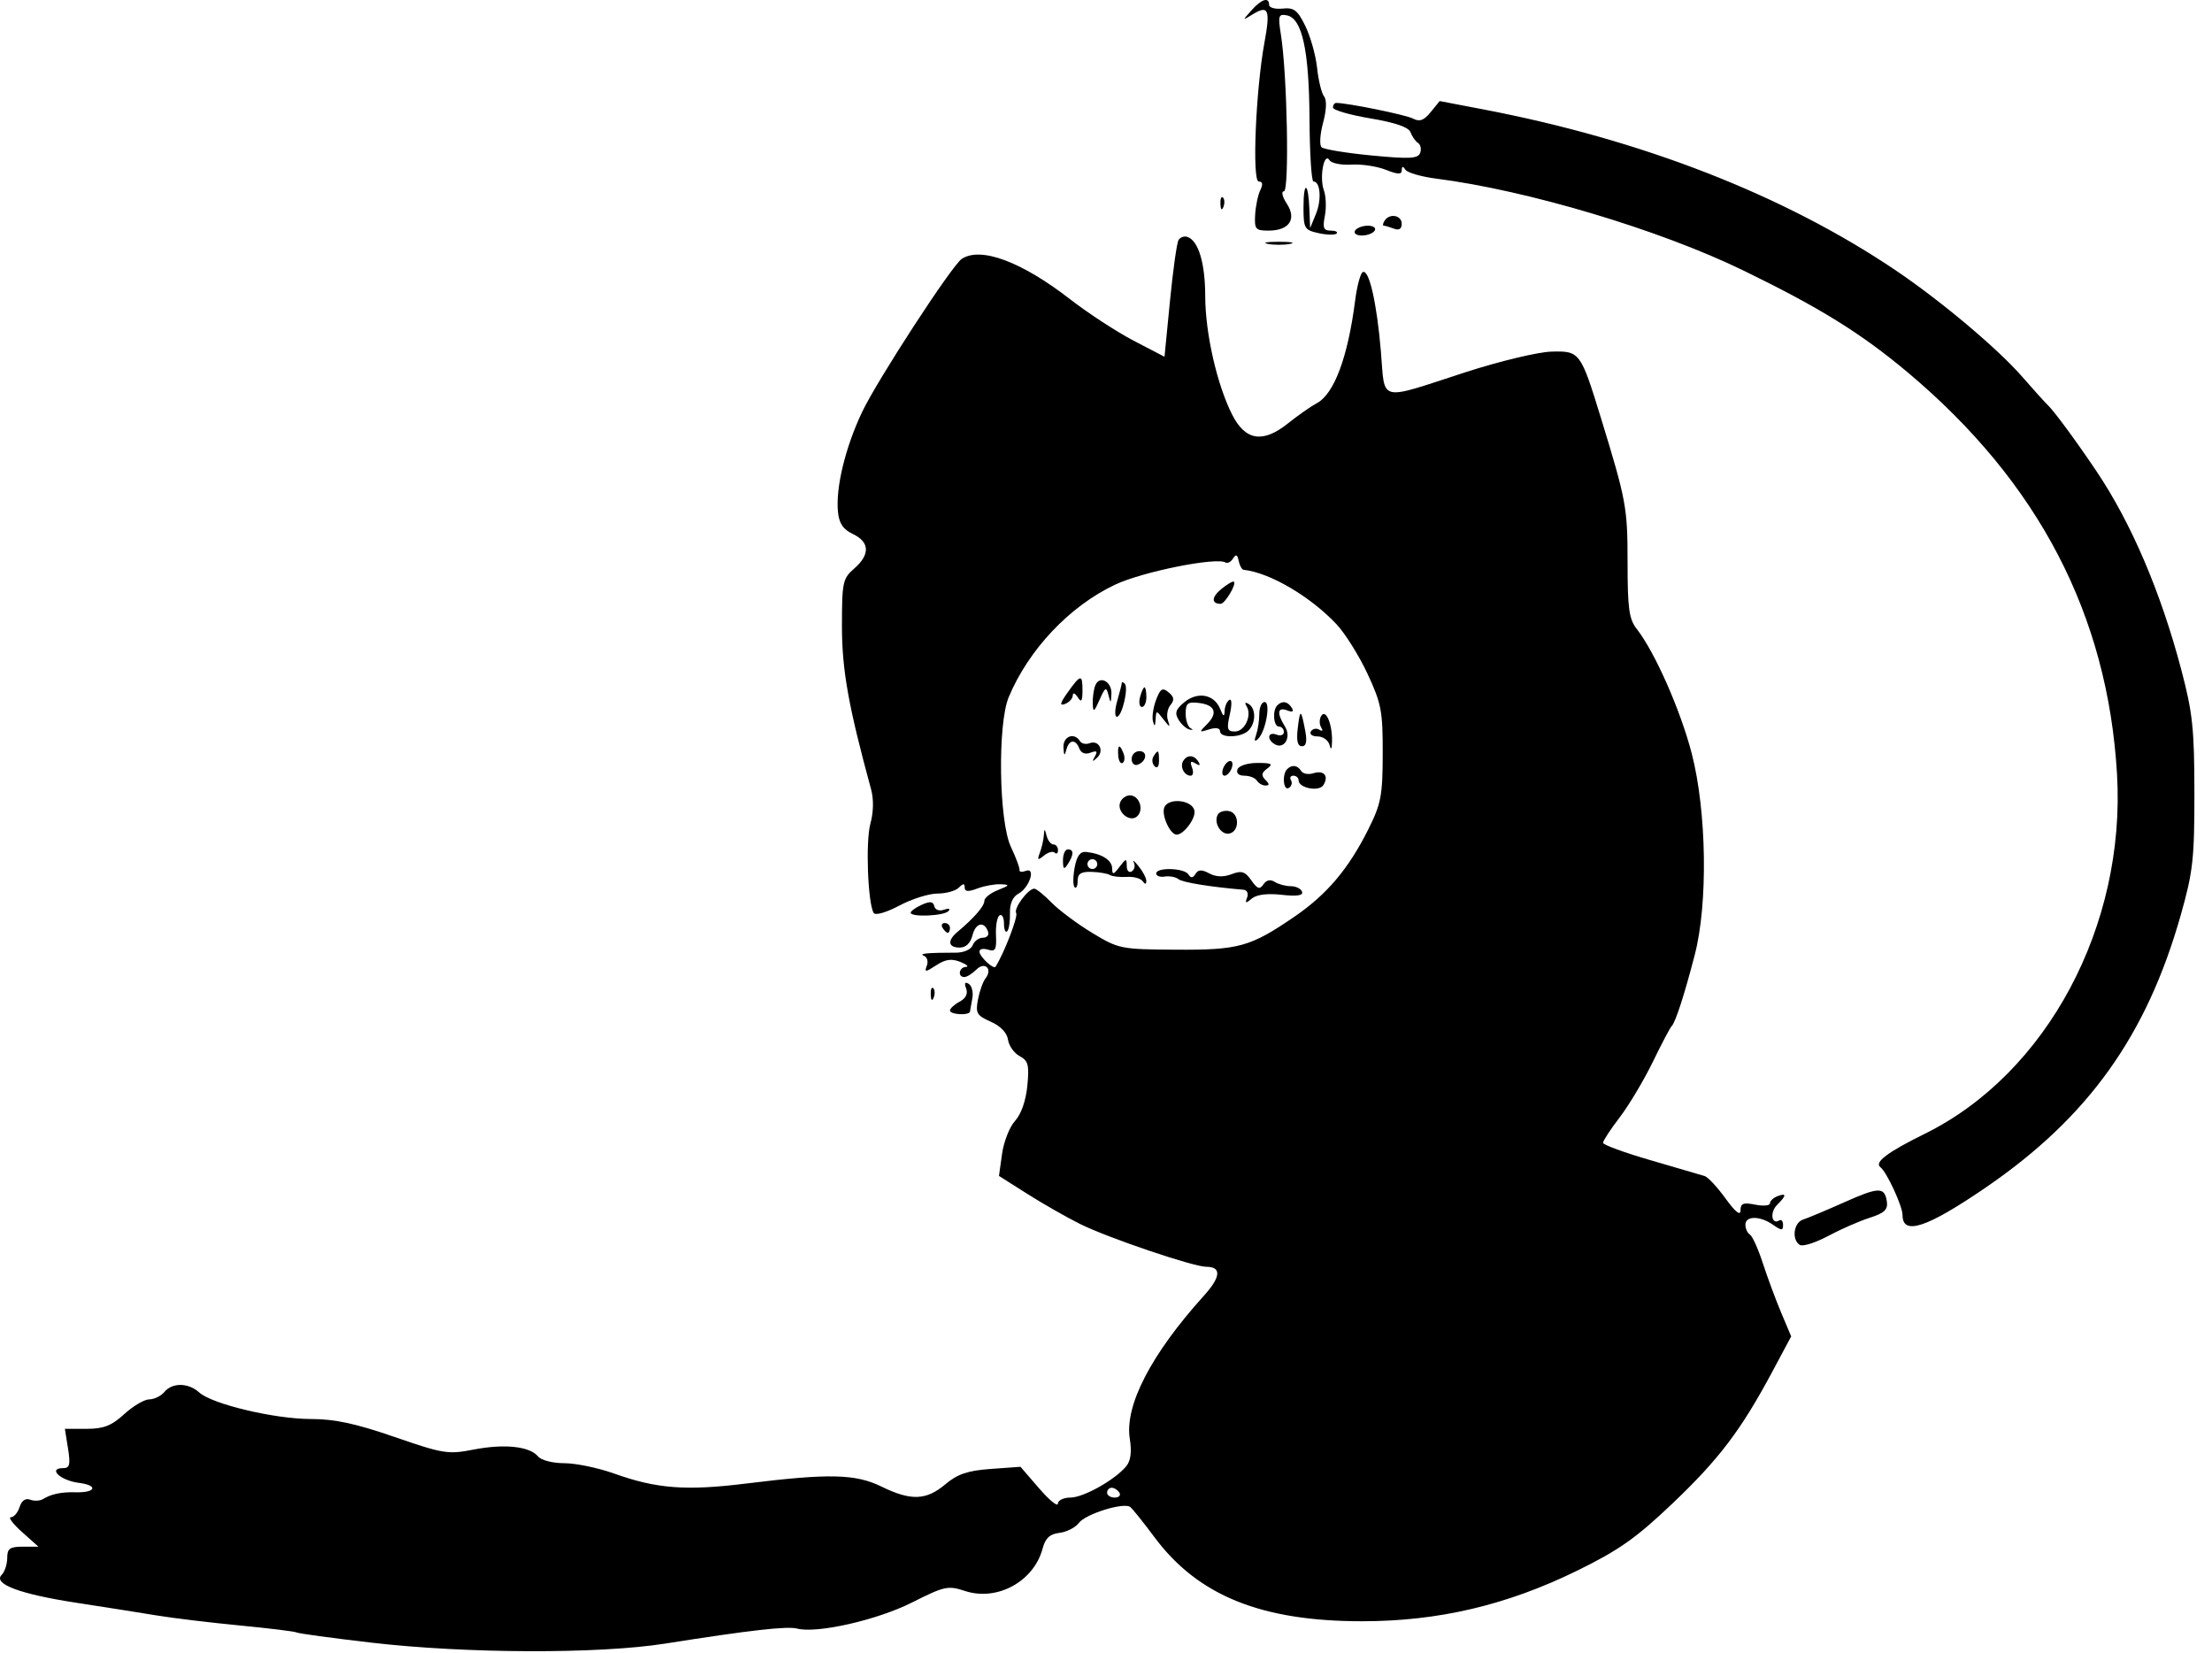 <svg width="91" height="68" viewBox="0 0 91 68" fill="none" xmlns="http://www.w3.org/2000/svg">
<path fill-rule="evenodd" clip-rule="evenodd" d="M51.485 0.425C51.102 0.855 51.102 0.856 51.545 0.584C52.181 0.193 52.267 0.403 52.021 1.736C51.66 3.691 51.503 7.466 51.783 7.466C51.943 7.466 51.965 7.583 51.849 7.819C51.753 8.014 51.658 8.468 51.636 8.829C51.602 9.428 51.65 9.486 52.183 9.486C53.038 9.486 53.357 9.017 52.937 8.376C52.753 8.096 52.701 7.87 52.819 7.87C53.047 7.87 52.955 3.05 52.696 1.429C52.571 0.645 52.595 0.565 52.939 0.631C53.569 0.752 53.856 2.062 53.872 4.89C53.88 6.307 53.953 7.466 54.035 7.466C54.319 7.466 54.377 8.213 54.138 8.797L53.897 9.385L53.867 8.599C53.824 7.478 53.625 7.419 53.625 8.527C53.625 9.397 53.663 9.462 54.245 9.59C54.587 9.665 54.92 9.672 54.986 9.606C55.052 9.54 54.943 9.486 54.744 9.486C54.45 9.486 54.405 9.373 54.504 8.88C54.57 8.546 54.551 8.069 54.461 7.819C54.272 7.297 54.473 6.233 54.693 6.589C54.771 6.715 55.176 6.797 55.593 6.771C56.011 6.745 56.647 6.84 57.008 6.983C57.509 7.181 57.666 7.186 57.668 7.001C57.67 6.83 57.715 6.825 57.819 6.982C57.901 7.104 58.468 7.268 59.079 7.347C62.844 7.828 68.258 9.445 71.704 11.118C74.854 12.648 76.562 13.707 78.487 15.322C83.867 19.839 86.709 25.296 87.093 31.846C87.458 38.08 84.21 44.157 79.189 46.635C77.644 47.397 77.096 47.81 77.36 48.014C77.622 48.215 78.269 49.615 78.269 49.982C78.269 50.839 79.274 50.504 81.703 48.84C85.911 45.957 88.312 42.598 89.717 37.632C90.219 35.856 90.278 35.322 90.276 32.615C90.274 29.981 90.204 29.318 89.735 27.543C88.889 24.341 87.677 21.508 86.24 19.372C85.403 18.128 84.5 16.903 84.239 16.657C84.121 16.546 83.658 16.033 83.21 15.517C82.2 14.352 79.835 12.364 77.966 11.106C73.375 8.017 67.555 5.749 61.021 4.5L59.226 4.157L58.858 4.611C58.578 4.956 58.403 5.02 58.128 4.877C57.828 4.721 55.438 4.234 54.972 4.234C54.898 4.234 54.837 4.319 54.837 4.423C54.837 4.527 55.529 4.728 56.375 4.87C57.398 5.042 57.951 5.232 58.027 5.439C58.089 5.609 58.228 5.808 58.336 5.88C58.444 5.952 58.483 6.138 58.423 6.294C58.334 6.527 57.98 6.544 56.424 6.395C55.384 6.295 54.459 6.143 54.368 6.057C54.276 5.971 54.304 5.519 54.43 5.052C54.572 4.524 54.588 4.114 54.471 3.966C54.368 3.836 54.239 3.307 54.184 2.792C54.129 2.276 53.912 1.504 53.703 1.075C53.382 0.417 53.235 0.304 52.766 0.353C52.461 0.385 52.211 0.317 52.211 0.202C52.211 -0.137 51.898 -0.041 51.485 0.425ZM50.207 8.392C50.217 8.627 50.264 8.675 50.329 8.514C50.387 8.368 50.38 8.194 50.313 8.127C50.246 8.06 50.198 8.179 50.207 8.392ZM56.958 9.082C56.889 9.193 56.876 9.284 56.929 9.284C56.983 9.284 57.169 9.339 57.345 9.406C57.555 9.487 57.665 9.418 57.665 9.204C57.665 8.848 57.157 8.76 56.958 9.082ZM55.746 9.486C55.677 9.597 55.803 9.688 56.025 9.688C56.247 9.688 56.485 9.597 56.554 9.486C56.623 9.375 56.497 9.284 56.275 9.284C56.053 9.284 55.815 9.375 55.746 9.486ZM48.484 9.873C48.414 9.986 48.256 11.113 48.132 12.377L47.907 14.675L46.637 14.014C45.939 13.65 44.764 12.883 44.026 12.311C42.029 10.761 40.342 10.133 39.565 10.65C39.156 10.923 36.078 15.653 35.461 16.959C34.776 18.406 34.377 20.056 34.472 21.044C34.519 21.532 34.681 21.773 35.091 21.969C35.782 22.299 35.8 22.813 35.142 23.386C34.669 23.797 34.637 23.948 34.637 25.759C34.637 27.556 34.904 29.054 35.836 32.468C35.948 32.88 35.937 33.412 35.807 33.882C35.605 34.609 35.701 37.161 35.944 37.555C36.012 37.665 36.465 37.534 36.996 37.252C37.509 36.979 38.215 36.756 38.566 36.756C38.916 36.756 39.311 36.647 39.444 36.514C39.627 36.331 39.687 36.33 39.687 36.508C39.687 36.68 39.831 36.691 40.205 36.549C40.49 36.441 40.922 36.362 41.164 36.373C41.559 36.392 41.547 36.418 41.05 36.614C40.745 36.735 40.495 36.935 40.495 37.06C40.495 37.275 40.068 37.767 39.394 38.329C38.963 38.688 39.002 38.978 39.481 38.978C39.741 38.978 39.926 38.798 40.01 38.464C40.139 37.952 40.499 37.879 40.651 38.334C40.695 38.466 40.596 38.574 40.432 38.574C40.268 38.574 40.081 38.712 40.017 38.88C39.95 39.053 39.653 39.187 39.338 39.187C38.158 39.188 37.776 39.224 38.009 39.315C38.142 39.366 38.196 39.55 38.129 39.723C38.023 40 38.07 39.998 38.516 39.706C38.894 39.458 39.146 39.423 39.506 39.567C39.772 39.673 39.876 39.766 39.737 39.773C39.449 39.788 39.386 40.19 39.672 40.19C39.776 40.19 39.997 40.053 40.165 39.885C40.516 39.534 40.849 39.856 40.541 40.249C40.436 40.383 40.297 40.774 40.232 41.118C40.127 41.674 40.184 41.774 40.759 42.027C41.161 42.204 41.428 42.482 41.468 42.766C41.504 43.016 41.719 43.321 41.947 43.442C42.301 43.632 42.347 43.807 42.264 44.66C42.206 45.272 42.011 45.83 41.76 46.105C41.535 46.351 41.294 46.962 41.224 47.462L41.097 48.371L42.261 49.108C42.9 49.514 43.88 50.073 44.438 50.35C45.568 50.913 49.093 52.108 49.623 52.108C50.259 52.108 50.227 52.524 49.533 53.292C47.355 55.703 46.26 57.817 46.479 59.186C46.565 59.726 46.517 60.091 46.331 60.315C45.865 60.877 44.57 61.602 44.034 61.602C43.754 61.602 43.522 61.716 43.519 61.854C43.516 61.993 43.168 61.709 42.747 61.221L41.982 60.336L40.759 60.424C39.806 60.493 39.393 60.633 38.889 61.057C38.102 61.72 37.475 61.742 36.266 61.151C35.193 60.626 34.11 60.602 30.698 61.024C28.222 61.331 27.022 61.24 25.263 60.613C24.607 60.379 23.686 60.188 23.217 60.188C22.735 60.188 22.263 60.066 22.131 59.907C21.786 59.491 20.744 59.382 19.482 59.628C18.435 59.832 18.236 59.801 16.23 59.108C14.629 58.555 13.765 58.37 12.787 58.37C11.298 58.37 8.727 57.759 8.197 57.279C7.748 56.873 7.089 56.864 6.761 57.259C6.622 57.425 6.344 57.562 6.142 57.562C5.941 57.562 5.477 57.835 5.112 58.168C4.585 58.649 4.266 58.774 3.559 58.774H2.669L2.798 59.582C2.904 60.241 2.868 60.39 2.605 60.39C1.945 60.39 2.479 60.899 3.242 60.996C4.063 61.1 3.946 61.41 3.095 61.384C2.533 61.368 2.102 61.457 1.779 61.659C1.651 61.739 1.409 61.753 1.242 61.689C1.05 61.615 0.891 61.726 0.806 61.991C0.733 62.221 0.573 62.41 0.449 62.41C0.325 62.41 0.53 62.683 0.903 63.016L1.582 63.622H0.939C0.403 63.622 0.297 63.699 0.297 64.087C0.297 64.342 0.195 64.653 0.072 64.776C-0.304 65.151 0.808 65.57 3.125 65.926C4.291 66.105 5.791 66.342 6.458 66.452C7.124 66.562 8.663 66.747 9.878 66.864C11.092 66.981 12.139 67.11 12.205 67.151C12.271 67.191 13.64 67.379 15.249 67.566C19.16 68.023 24.616 68.042 27.365 67.608C30.866 67.055 32.382 66.883 32.794 66.991C33.606 67.203 36.081 66.642 37.513 65.921C38.854 65.245 39 65.213 39.697 65.443C41.019 65.88 42.533 65.053 42.892 63.699C43.007 63.268 43.187 63.1 43.586 63.053C43.883 63.018 44.241 62.835 44.381 62.647C44.655 62.278 46.222 61.788 46.494 61.987C46.584 62.053 47.032 62.611 47.49 63.227C49.281 65.636 51.882 66.689 56.036 66.689C59.179 66.689 61.995 66.026 64.894 64.603C66.609 63.761 67.307 63.269 68.81 61.839C70.723 60.018 71.624 58.829 72.914 56.419L73.688 54.972L73.276 53.995C73.05 53.457 72.71 52.541 72.521 51.959C72.332 51.377 72.094 50.849 71.992 50.785C71.889 50.722 71.805 50.539 71.805 50.379C71.805 50.005 72.404 50.005 72.938 50.379C73.289 50.625 73.354 50.626 73.354 50.388C73.354 50.233 73.284 50.149 73.199 50.201C72.88 50.398 72.802 49.87 73.105 49.567C73.502 49.17 73.506 49.058 73.118 49.207C72.951 49.271 72.815 49.402 72.815 49.498C72.815 49.595 72.542 49.619 72.209 49.553C71.718 49.454 71.603 49.499 71.603 49.79C71.603 50.026 71.393 49.859 70.989 49.301C70.651 48.834 70.265 48.419 70.13 48.376C69.996 48.334 69 48.043 67.917 47.729C66.834 47.416 65.948 47.091 65.947 47.009C65.947 46.927 66.258 46.451 66.64 45.952C67.021 45.453 67.631 44.429 67.997 43.677C68.362 42.926 68.71 42.265 68.77 42.21C68.923 42.067 69.292 40.931 69.72 39.281C70.27 37.168 70.213 33.382 69.598 30.999C69.137 29.217 68.082 26.826 67.334 25.871C67.017 25.466 66.957 25.03 66.957 23.138C66.957 20.877 66.904 20.592 65.86 17.189C65.026 14.476 64.992 14.43 63.819 14.464C63.267 14.48 61.68 14.861 60.291 15.311C56.654 16.491 56.985 16.571 56.81 14.467C56.641 12.449 56.317 11.037 56.058 11.197C55.963 11.256 55.823 11.781 55.749 12.365C55.45 14.695 54.885 16.206 54.172 16.586C53.927 16.717 53.395 17.088 52.991 17.412C51.957 18.241 51.236 18.131 50.693 17.061C50.066 15.826 49.585 13.713 49.582 12.18C49.579 10.815 49.3 9.894 48.846 9.744C48.717 9.701 48.554 9.759 48.484 9.873ZM52.16 10.033C52.41 10.081 52.819 10.081 53.069 10.033C53.319 9.984 53.115 9.945 52.615 9.945C52.115 9.945 51.91 9.984 52.16 10.033ZM51.165 23.439C52.24 23.557 53.891 24.524 54.977 25.671C55.331 26.046 55.907 26.963 56.255 27.709C56.828 28.936 56.888 29.251 56.884 31C56.881 32.729 56.818 33.059 56.29 34.116C55.475 35.745 54.584 36.798 53.246 37.712C51.434 38.95 50.965 39.081 48.373 39.065C46.11 39.051 46.021 39.033 44.939 38.378C44.328 38.009 43.573 37.447 43.262 37.13C42.951 36.813 42.63 36.554 42.55 36.554C42.295 36.554 41.689 37.373 41.806 37.56C41.89 37.697 41.314 39.197 40.958 39.764C40.877 39.894 40.293 39.348 40.293 39.142C40.293 39.036 40.453 39.002 40.65 39.064C40.948 39.159 41.001 39.062 40.974 38.471C40.955 38.082 41.022 37.714 41.122 37.652C41.221 37.591 41.303 37.742 41.303 37.99C41.303 38.237 41.362 38.38 41.435 38.307C41.507 38.235 41.559 37.902 41.549 37.566C41.538 37.173 41.661 36.888 41.897 36.762C42.351 36.519 42.628 35.659 42.2 35.824C42.042 35.884 41.927 35.868 41.942 35.789C41.958 35.71 41.798 35.281 41.588 34.837C41.092 33.793 41.034 29.785 41.498 28.676C42.319 26.715 44.001 24.935 45.872 24.051C46.998 23.518 50.045 22.906 50.42 23.138C50.501 23.188 50.639 23.113 50.727 22.973C50.847 22.783 50.907 22.808 50.958 23.07C50.997 23.265 51.09 23.431 51.165 23.439ZM50.25 24.224C49.84 24.557 49.825 24.838 50.217 24.838C50.392 24.838 50.872 24.038 50.763 23.929C50.726 23.892 50.495 24.025 50.25 24.224ZM43.93 28.473C43.606 28.927 43.578 29.047 43.815 28.956C43.989 28.889 44.132 28.731 44.134 28.604C44.136 28.477 44.225 28.509 44.333 28.676C44.485 28.912 44.529 28.856 44.532 28.423C44.536 27.721 44.461 27.727 43.93 28.473ZM45.057 28.2C44.992 28.369 44.946 28.704 44.955 28.945C44.969 29.322 45.008 29.299 45.235 28.785C45.465 28.265 45.512 28.238 45.599 28.583C45.692 28.948 45.702 28.946 45.723 28.546C45.751 28.032 45.226 27.76 45.057 28.2ZM46.151 28.088C46.151 28.135 46.066 28.468 45.963 28.829C45.859 29.189 45.852 29.484 45.947 29.484C46.156 29.484 46.44 28.291 46.271 28.123C46.205 28.057 46.151 28.041 46.151 28.088ZM46.9 28.676C46.842 28.898 46.877 29.08 46.978 29.08C47.078 29.08 47.161 28.898 47.161 28.676C47.161 28.454 47.126 28.272 47.084 28.272C47.041 28.272 46.958 28.454 46.9 28.676ZM47.56 28.79C47.443 29.098 47.385 29.495 47.432 29.67C47.495 29.905 47.524 29.885 47.541 29.597C47.565 29.209 47.568 29.209 47.868 29.597C48.125 29.928 48.153 29.934 48.048 29.633C47.98 29.437 48.026 29.154 48.151 29.003C48.322 28.797 48.304 28.668 48.076 28.479C47.823 28.27 47.738 28.321 47.56 28.79ZM48.725 28.884C48.365 29.18 48.316 29.329 48.488 29.611C48.607 29.805 48.814 29.986 48.948 30.012C49.081 30.038 49.098 30.013 48.984 29.957C48.87 29.9 48.777 29.628 48.777 29.353C48.777 28.928 48.859 28.861 49.317 28.915C49.988 28.994 50.116 29.328 49.654 29.79C49.318 30.126 49.322 30.136 49.746 30.002C50.015 29.917 50.191 29.946 50.191 30.076C50.191 30.37 51.062 30.35 51.362 30.049C51.67 29.742 51.675 29.147 51.371 28.96C51.227 28.87 51.193 28.904 51.284 29.05C51.515 29.425 51.209 30.09 50.804 30.09C50.487 30.09 50.458 29.991 50.594 29.384C50.686 28.977 50.677 28.726 50.573 28.79C50.474 28.852 50.387 29.055 50.38 29.243C50.37 29.506 50.327 29.486 50.195 29.158C49.953 28.561 49.273 28.434 48.725 28.884ZM51.807 29.366C51.807 29.635 51.748 30.021 51.676 30.225C51.586 30.478 51.612 30.531 51.756 30.393C52.072 30.09 52.287 28.878 52.025 28.878C51.905 28.878 51.807 29.098 51.807 29.366ZM52.548 29.013C52.338 29.222 52.389 29.888 52.615 29.888C52.726 29.888 52.817 29.988 52.817 30.111C52.817 30.235 52.681 30.283 52.514 30.219C52.167 30.086 52.099 30.401 52.43 30.606C52.827 30.851 53.14 30.33 52.862 29.886C52.518 29.334 52.554 29.069 52.951 29.221C53.177 29.308 53.239 29.273 53.141 29.114C52.978 28.85 52.75 28.811 52.548 29.013ZM53.386 29.979C53.328 30.469 53.383 30.696 53.559 30.696C53.741 30.696 53.78 30.502 53.692 30.039C53.523 29.151 53.483 29.143 53.386 29.979ZM54.355 29.447C54.273 29.578 54.272 29.791 54.351 29.919C54.437 30.058 54.407 30.098 54.276 30.017C54.156 29.942 54 29.974 53.93 30.087C53.86 30.2 53.984 30.292 54.204 30.292C54.425 30.292 54.647 30.451 54.698 30.645C54.758 30.875 54.793 30.822 54.799 30.494C54.812 29.78 54.542 29.144 54.355 29.447ZM43.75 30.746C43.768 31.088 43.797 31.113 43.866 30.847C43.979 30.415 44.249 30.388 44.404 30.794C44.476 30.979 44.65 31.043 44.863 30.961C45.12 30.863 45.166 30.902 45.043 31.116C44.916 31.339 44.936 31.351 45.134 31.168C45.444 30.881 45.207 30.425 44.824 30.572C44.672 30.631 44.494 30.591 44.428 30.485C44.195 30.108 43.727 30.288 43.75 30.746ZM46.003 31.086C46.02 31.3 46.101 31.434 46.184 31.383C46.267 31.331 46.284 31.155 46.221 30.992C46.064 30.581 45.968 30.622 46.003 31.086ZM46.555 31.218C46.555 31.394 46.663 31.502 46.795 31.458C47.169 31.333 47.231 30.898 46.875 30.898C46.699 30.898 46.555 31.042 46.555 31.218ZM47.453 31.117C47.378 31.238 47.399 31.419 47.499 31.519C47.606 31.626 47.68 31.536 47.68 31.299C47.68 30.84 47.643 30.81 47.453 31.117ZM48.676 31.302C48.53 31.538 48.719 31.908 48.984 31.908C49.086 31.908 49.11 31.757 49.039 31.572C48.946 31.328 48.983 31.281 49.178 31.401C49.356 31.511 49.397 31.488 49.301 31.333C49.124 31.046 48.843 31.032 48.676 31.302ZM50.32 31.605C50.256 31.771 50.282 31.908 50.377 31.908C50.473 31.908 50.604 31.771 50.668 31.605C50.732 31.438 50.706 31.302 50.61 31.302C50.514 31.302 50.384 31.438 50.32 31.605ZM50.91 31.645C50.849 31.804 50.962 31.908 51.195 31.908C51.407 31.908 51.637 31.999 51.706 32.11C51.775 32.221 51.934 32.312 52.061 32.312C52.231 32.312 52.23 32.25 52.056 32.077C51.877 31.897 51.896 31.787 52.135 31.612C52.39 31.425 52.315 31.383 51.73 31.383C51.326 31.383 50.967 31.498 50.91 31.645ZM52.952 31.639C52.734 31.856 52.797 32.55 53.022 32.411C53.135 32.341 53.175 32.199 53.111 32.096C53.047 31.992 53.091 31.908 53.209 31.908C53.327 31.908 53.423 31.993 53.423 32.096C53.423 32.419 54.266 32.581 54.445 32.293C54.677 31.917 54.464 31.669 54.029 31.807C53.825 31.872 53.6 31.83 53.529 31.714C53.38 31.473 53.147 31.443 52.952 31.639ZM46.083 33.004C45.929 33.406 46.501 33.861 46.792 33.569C47.071 33.29 46.862 32.716 46.482 32.716C46.324 32.716 46.144 32.846 46.083 33.004ZM47.897 33.218C47.775 33.537 48.139 34.332 48.407 34.332C48.7 34.332 49.198 33.662 49.139 33.348C49.054 32.901 48.059 32.797 47.897 33.218ZM50.108 33.494C49.907 33.819 50.22 34.356 50.57 34.288C51 34.206 50.995 33.447 50.563 33.364C50.379 33.329 50.174 33.387 50.108 33.494ZM42.942 34.366C42.929 34.551 42.856 34.869 42.78 35.073C42.663 35.385 42.69 35.404 42.95 35.192C43.12 35.054 43.319 35.001 43.392 35.074C43.465 35.147 43.525 35.101 43.525 34.972C43.525 34.842 43.441 34.736 43.338 34.736C43.235 34.736 43.109 34.577 43.058 34.382C42.977 34.071 42.963 34.069 42.942 34.366ZM43.73 35.392C43.733 35.76 43.77 35.789 43.929 35.544C44.182 35.152 44.182 34.938 43.929 34.938C43.818 34.938 43.728 35.142 43.73 35.392ZM44.21 35.688C44.14 36.064 44.139 36.427 44.208 36.496C44.276 36.565 44.333 36.447 44.333 36.234C44.333 35.94 44.47 35.851 44.904 35.864C45.218 35.873 45.559 35.931 45.661 35.993C45.764 36.054 46.075 36.089 46.353 36.071C46.631 36.052 46.925 36.131 47.006 36.245C47.107 36.386 47.156 36.384 47.158 36.239C47.159 36.121 47.018 35.849 46.843 35.633C46.668 35.417 46.578 35.348 46.644 35.48C46.71 35.611 46.671 35.775 46.558 35.845C46.445 35.915 46.353 35.813 46.353 35.618C46.353 35.299 46.324 35.303 46.056 35.657C45.805 35.989 45.759 35.999 45.753 35.717C45.747 35.381 45.328 35.116 44.689 35.045C44.438 35.017 44.302 35.2 44.21 35.688ZM45.141 35.544C45.141 35.655 45.05 35.746 44.939 35.746C44.828 35.746 44.737 35.655 44.737 35.544C44.737 35.433 44.828 35.342 44.939 35.342C45.05 35.342 45.141 35.433 45.141 35.544ZM47.565 35.93C47.565 36.031 47.724 36.089 47.918 36.057C48.113 36.026 48.365 36.073 48.48 36.163C48.65 36.298 49.787 36.483 51.159 36.599C51.303 36.611 51.369 36.755 51.306 36.919C51.211 37.165 51.245 37.173 51.501 36.96C51.698 36.797 52.142 36.741 52.726 36.807C53.358 36.878 53.619 36.839 53.565 36.681C53.523 36.556 53.314 36.453 53.102 36.453C52.889 36.453 52.592 36.373 52.441 36.276C52.264 36.162 52.098 36.198 51.977 36.377C51.825 36.601 51.729 36.57 51.478 36.212C51.222 35.847 51.078 35.802 50.666 35.959C50.333 36.086 50.024 36.075 49.748 35.927C49.437 35.76 49.293 35.766 49.18 35.949C49.072 36.123 48.99 36.129 48.891 35.969C48.725 35.701 47.565 35.667 47.565 35.93ZM37.919 37.218C37.669 37.331 37.465 37.478 37.465 37.544C37.465 37.736 38.833 37.678 39.016 37.479C39.111 37.375 39.036 37.35 38.841 37.419C38.643 37.49 38.474 37.431 38.437 37.277C38.39 37.079 38.26 37.064 37.919 37.218ZM38.778 38.17C38.846 38.281 38.943 38.372 38.992 38.372C39.041 38.372 39.081 38.281 39.081 38.17C39.081 38.059 38.984 37.968 38.867 37.968C38.749 37.968 38.709 38.059 38.778 38.17ZM39.746 40.659C39.828 40.873 39.733 41.067 39.477 41.204C39.259 41.321 39.081 41.484 39.081 41.568C39.081 41.738 39.88 41.78 39.904 41.611C39.912 41.552 39.956 41.303 40.002 41.059C40.048 40.814 39.98 40.549 39.852 40.47C39.696 40.374 39.661 40.437 39.746 40.659ZM38.289 40.914C38.298 41.149 38.346 41.197 38.411 41.036C38.469 40.89 38.462 40.716 38.395 40.649C38.328 40.582 38.28 40.701 38.289 40.914ZM75.845 49.467C75.123 49.789 74.373 50.104 74.178 50.166C73.789 50.289 73.698 50.995 74.044 51.21C74.165 51.284 74.688 51.119 75.206 50.842C75.724 50.565 76.494 50.228 76.917 50.093C77.521 49.9 77.672 49.757 77.624 49.428C77.533 48.812 77.297 48.818 75.845 49.467ZM46.05 61.4C46.118 61.511 46.033 61.602 45.86 61.602C45.687 61.602 45.545 61.511 45.545 61.4C45.545 61.289 45.63 61.198 45.735 61.198C45.84 61.198 45.981 61.289 46.05 61.4Z" fill="black"/>
</svg>

